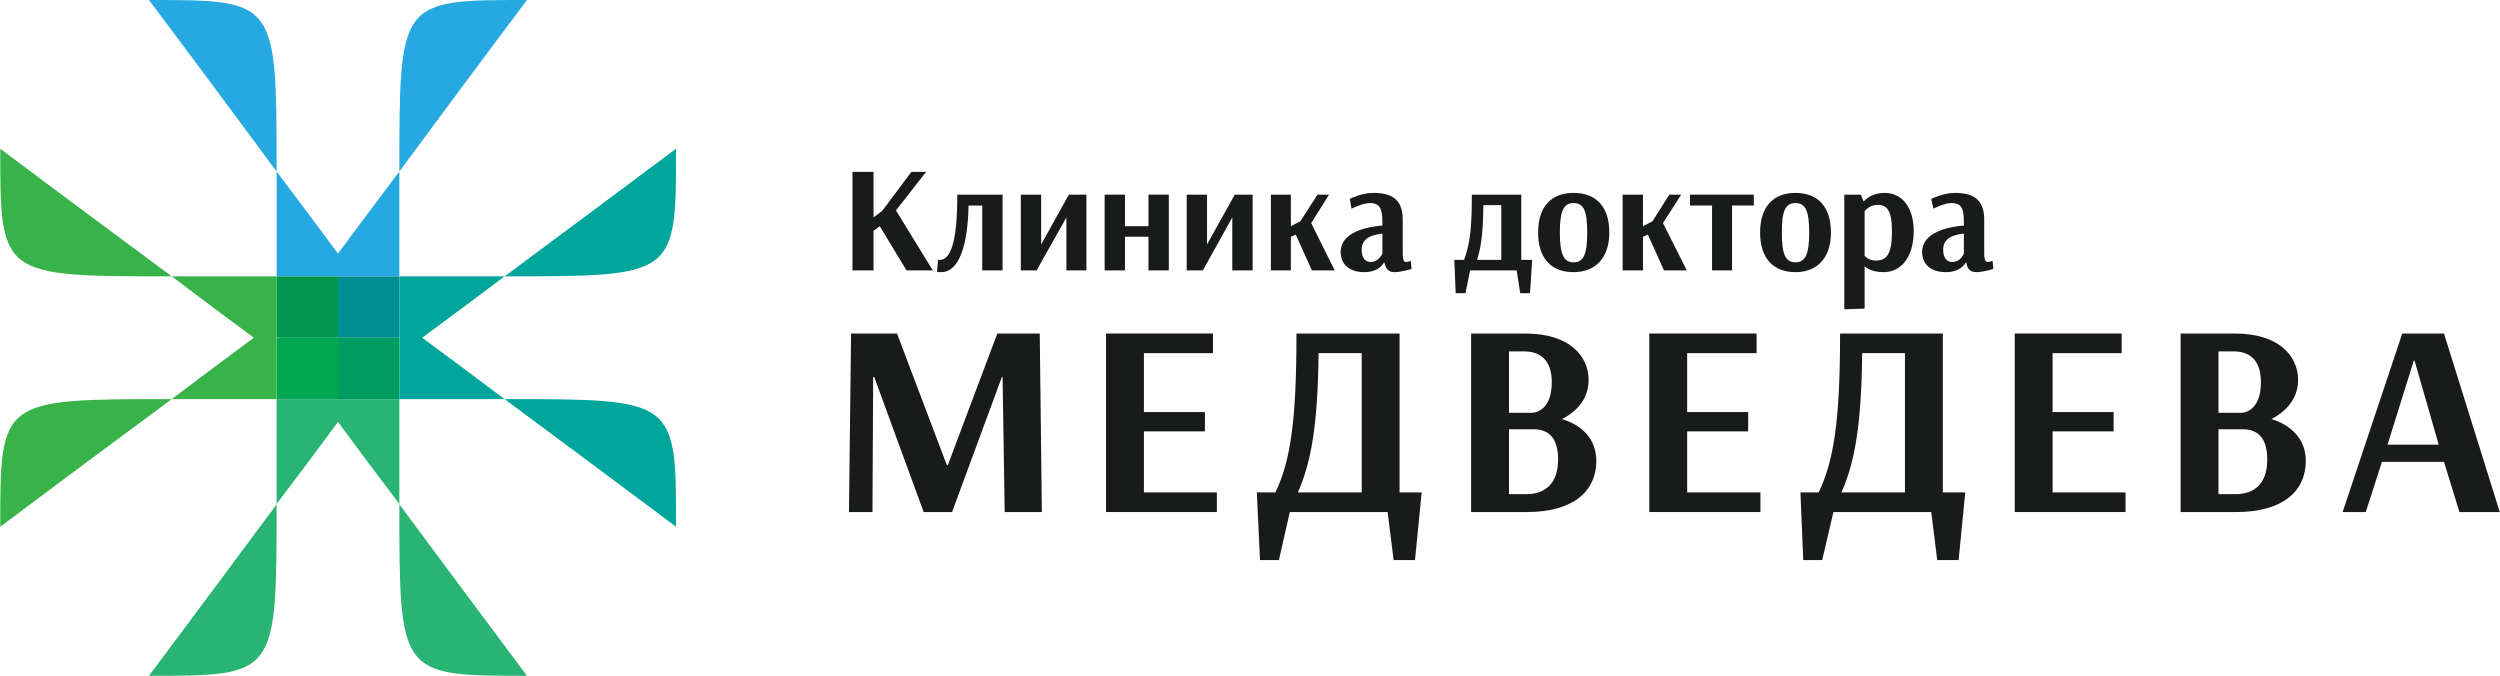 <?xml version="1.0" encoding="UTF-8"?>
<!DOCTYPE svg PUBLIC "-//W3C//DTD SVG 1.1//EN" "http://www.w3.org/Graphics/SVG/1.1/DTD/svg11.dtd">
<!-- Creator: CorelDRAW X6 -->
<svg xmlns="http://www.w3.org/2000/svg" xml:space="preserve" width="69.453mm" height="18.775mm" version="1.1" style="shape-rendering:geometricPrecision; text-rendering:geometricPrecision; image-rendering:optimizeQuality; fill-rule:evenodd; clip-rule:evenodd"
viewBox="0 0 7127 1927"
 xmlns:xlink="http://www.w3.org/1999/xlink">
 <defs>
  <style type="text/css">
   <![CDATA[
    .fil4 {fill:#008D93;fill-rule:nonzero}
    .fil7 {fill:#00964D;fill-rule:nonzero}
    .fil5 {fill:#009C60;fill-rule:nonzero}
    .fil3 {fill:#00A69C;fill-rule:nonzero}
    .fil8 {fill:#00A750;fill-rule:nonzero}
    .fil0 {fill:#191A1A;fill-rule:nonzero}
    .fil1 {fill:#26A9E0;fill-rule:nonzero}
    .fil2 {fill:#29B473;fill-rule:nonzero}
    .fil6 {fill:#37B34A;fill-rule:nonzero}
   ]]>
  </style>
 </defs>
 <g id="Слой_x0020_1">
  <polygon class="fil0" points="2430,490 2490,490 2490,620 2515,601 2598,490 2640,490 2554,600 2659,771 2584,771 2508,645 2490,658 2490,771 2430,771 "/>
  <path class="fil0" d="M2858 771l-58 0 0 -185 -39 0c-2,108 -25,190 -78,190 -4,0 -8,0 -12,-1l3 -35c1,1 3,1 5,1 37,0 50,-74 50,-186l129 0 0 216z"/>
  <polygon class="fil0" points="3097,555 3097,771 3040,771 3040,620 2955,771 2910,771 2910,555 2968,555 2968,697 3047,555 "/>
  <polygon class="fil0" points="3149,555 3207,555 3207,645 3274,645 3274,555 3332,555 3332,771 3274,771 3274,675 3207,675 3207,771 3149,771 "/>
  <polygon class="fil0" points="3571,555 3571,771 3513,771 3513,620 3429,771 3383,771 3383,555 3441,555 3441,697 3520,555 "/>
  <polygon class="fil0" points="3623,555 3680,555 3680,645 3707,631 3756,555 3789,555 3738,636 3805,771 3740,771 3694,669 3680,675 3680,771 3623,771 "/>
  <path class="fil0" d="M3941 666c-36,4 -59,16 -59,46 0,24 10,35 26,35 23,0 33,-24 33,-24l0 -57zm-93 -99c0,0 33,-17 67,-17 51,0 84,17 84,76l0 98c0,18 4,23 9,23 5,0 14,-3 14,-3l2 23c0,0 -30,9 -48,9 -17,0 -25,-8 -29,-27l-2 0c0,0 -12,27 -56,27 -40,0 -67,-21 -67,-57 0,-57 73,-72 119,-76l0 -12c0,-41 -11,-52 -36,-52 -20,0 -52,16 -52,16l-5 -28z"/>
  <path class="fil0" d="M4211 741l69 0 0 -156 -51 0c-1,58 -3,109 -18,156zm151 95l-28 0 -10 -65 -133 0 -13 65 -28 0 -4 -95 28 0c19,-50 22,-106 22,-186l141 0 0 186 31 0 -6 95z"/>
  <path class="fil0" d="M4447 663c0,62 11,85 39,85 29,0 39,-23 39,-85 0,-62 -10,-84 -39,-84 -28,0 -39,22 -39,84zm39 113c-65,0 -101,-41 -101,-113 0,-72 36,-113 101,-113 66,0 102,41 102,113 0,72 -39,113 -102,113z"/>
  <polygon class="fil0" points="4626,555 4684,555 4684,645 4711,631 4759,555 4793,555 4741,636 4809,771 4744,771 4698,669 4684,675 4684,771 4626,771 "/>
  <polygon class="fil0" points="4938,586 4938,771 4881,771 4881,586 4818,586 4818,555 5000,555 5000,586 "/>
  <path class="fil0" d="M5080 663c0,62 10,85 39,85 28,0 39,-23 39,-85 0,-62 -11,-84 -39,-84 -29,0 -39,22 -39,84zm39 113c-65,0 -101,-41 -101,-113 0,-72 36,-113 101,-113 65,0 101,41 101,113 0,72 -39,113 -101,113z"/>
  <path class="fil0" d="M5316 602l0 127c0,0 10,14 32,14 32,0 46,-20 46,-83 0,-61 -15,-76 -41,-76 -23,0 -36,17 -37,18zm-58 -47l47 0 8 19 1 0c0,0 18,-24 59,-24 51,0 83,43 83,109 0,70 -33,117 -86,117 -38,0 -53,-16 -53,-16l-1 0 0 120 -58 2 0 -327z"/>
  <path class="fil0" d="M5599 666c-36,4 -59,16 -59,46 0,24 11,35 26,35 24,0 33,-24 33,-24l0 -57zm-93 -99c0,0 34,-17 67,-17 51,0 84,17 84,76l0 98c0,18 5,23 9,23 5,0 15,-3 15,-3l2 23c0,0 -30,9 -48,9 -17,0 -26,-8 -29,-27l-2 0c0,0 -12,27 -57,27 -40,0 -67,-21 -67,-57 0,-57 73,-72 119,-76l0 -12c0,-41 -10,-52 -36,-52 -20,0 -51,16 -51,16l-6 -28z"/>
  <path class="fil1" d="M424 0c130,173 253,339 364,489l0 0c0,-489 0,-489 -364,-489z"/>
  <path class="fil1" d="M1138 489l0 299 -350 0 0 -299c63,83 123,164 175,234 52,-70 112,-151 175,-234z"/>
  <path class="fil1" d="M1502 0c-130,173 -253,339 -364,489l0 0c0,-489 0,-489 364,-489z"/>
  <path class="fil2" d="M1502 1927c-130,-174 -253,-339 -364,-489l0 0c0,489 0,489 364,489z"/>
  <path class="fil2" d="M1138 1138l0 299c-63,-83 -123,-163 -175,-234 -52,71 -112,151 -175,234l0 -299 350 0z"/>
  <path class="fil2" d="M424 1927c130,-174 253,-339 364,-489l0 0c0,489 0,489 -364,489z"/>
  <path class="fil3" d="M1927 424c-174,130 -339,253 -489,364l0 0c489,0 489,0 489,-364z"/>
  <polygon class="fil4" points="1138,963 963,963 963,788 1138,788 "/>
  <polygon class="fil5" points="1138,1138 963,1138 963,963 1138,963 "/>
  <path class="fil3" d="M1203 963c71,52 151,112 235,175l-300 0 0 -350 300 0c-84,63 -164,123 -235,175z"/>
  <path class="fil3" d="M1927 1502c-174,-130 -339,-253 -489,-364l0 0c489,0 489,0 489,364z"/>
  <path class="fil6" d="M0 1502c173,-130 339,-253 489,-364l0 0c-489,0 -489,0 -489,364z"/>
  <polygon class="fil7" points="963,963 788,963 788,788 963,788 "/>
  <polygon class="fil8" points="963,1138 788,1138 788,963 963,963 "/>
  <path class="fil6" d="M788 788l0 350 -299 0c83,-63 164,-123 234,-175 -70,-52 -151,-112 -234,-175l299 0z"/>
  <path class="fil6" d="M0 424c173,130 339,253 489,364l0 0c-489,0 -489,0 -489,-364z"/>
  <polygon class="fil0" points="2970,1460 2864,1460 2858,1075 2856,1075 2714,1460 2633,1460 2492,1075 2489,1075 2487,1460 2420,1460 2426,951 2557,951 2699,1326 2702,1326 2843,951 2964,951 "/>
  <polygon class="fil0" points="3469,1460 3153,1460 3153,951 3458,951 3458,1007 3261,1007 3261,1175 3435,1175 3435,1230 3261,1230 3261,1404 3469,1404 "/>
  <path class="fil0" d="M3759 1007c-2,209 -22,313 -59,397l182 0 0 -397 -123 0zm231 -56l0 453 63 0 -19 193 -61 0 -17 -137 -279 0 -31 137 -54 0 -9 -193 53 0c43,-90 60,-203 60,-453l294 0z"/>
  <path class="fil0" d="M4302 1224l0 185 49 0c54,0 91,-30 91,-99 0,-65 -30,-86 -70,-86l-70 0zm64 -47c23,0 58,-19 58,-87 0,-65 -35,-88 -78,-88l-44 0 0 175 64 0zm-172 -226l155 0c126,0 180,65 180,132 0,57 -37,92 -76,112 57,17 98,57 98,119 0,86 -65,146 -198,146l-159 0 0 -509z"/>
  <polygon class="fil0" points="5019,1460 4702,1460 4702,951 5008,951 5008,1007 4810,1007 4810,1175 4984,1175 4984,1230 4810,1230 4810,1404 5019,1404 "/>
  <path class="fil0" d="M5309 1007c-2,209 -22,313 -59,397l181 0 0 -397 -122 0zm230 -56l0 453 64 0 -19 193 -61 0 -17 -137 -279 0 -32 137 -54 0 -8 -193 52 0c43,-90 61,-203 61,-453l293 0z"/>
  <polygon class="fil0" points="6060,1460 5744,1460 5744,951 6049,951 6049,1007 5852,1007 5852,1175 6026,1175 6026,1230 5852,1230 5852,1404 6060,1404 "/>
  <path class="fil0" d="M6325 1224l0 185 48 0c55,0 91,-30 91,-99 0,-65 -30,-86 -70,-86l-69 0zm64 -47c23,0 57,-19 57,-87 0,-65 -34,-88 -77,-88l-44 0 0 175 64 0zm-172 -226l155 0c126,0 180,65 180,132 0,57 -38,92 -76,112 56,17 98,57 98,119 0,86 -65,146 -198,146l-159 0 0 -509z"/>
  <path class="fil0" d="M6882 1028l-75 240 146 0 -69 -240 -2 0zm86 -77l159 509 -115 0 -44 -143 -177 0 -46 143 -66 0 170 -509 119 0z"/>
 </g>
</svg>
